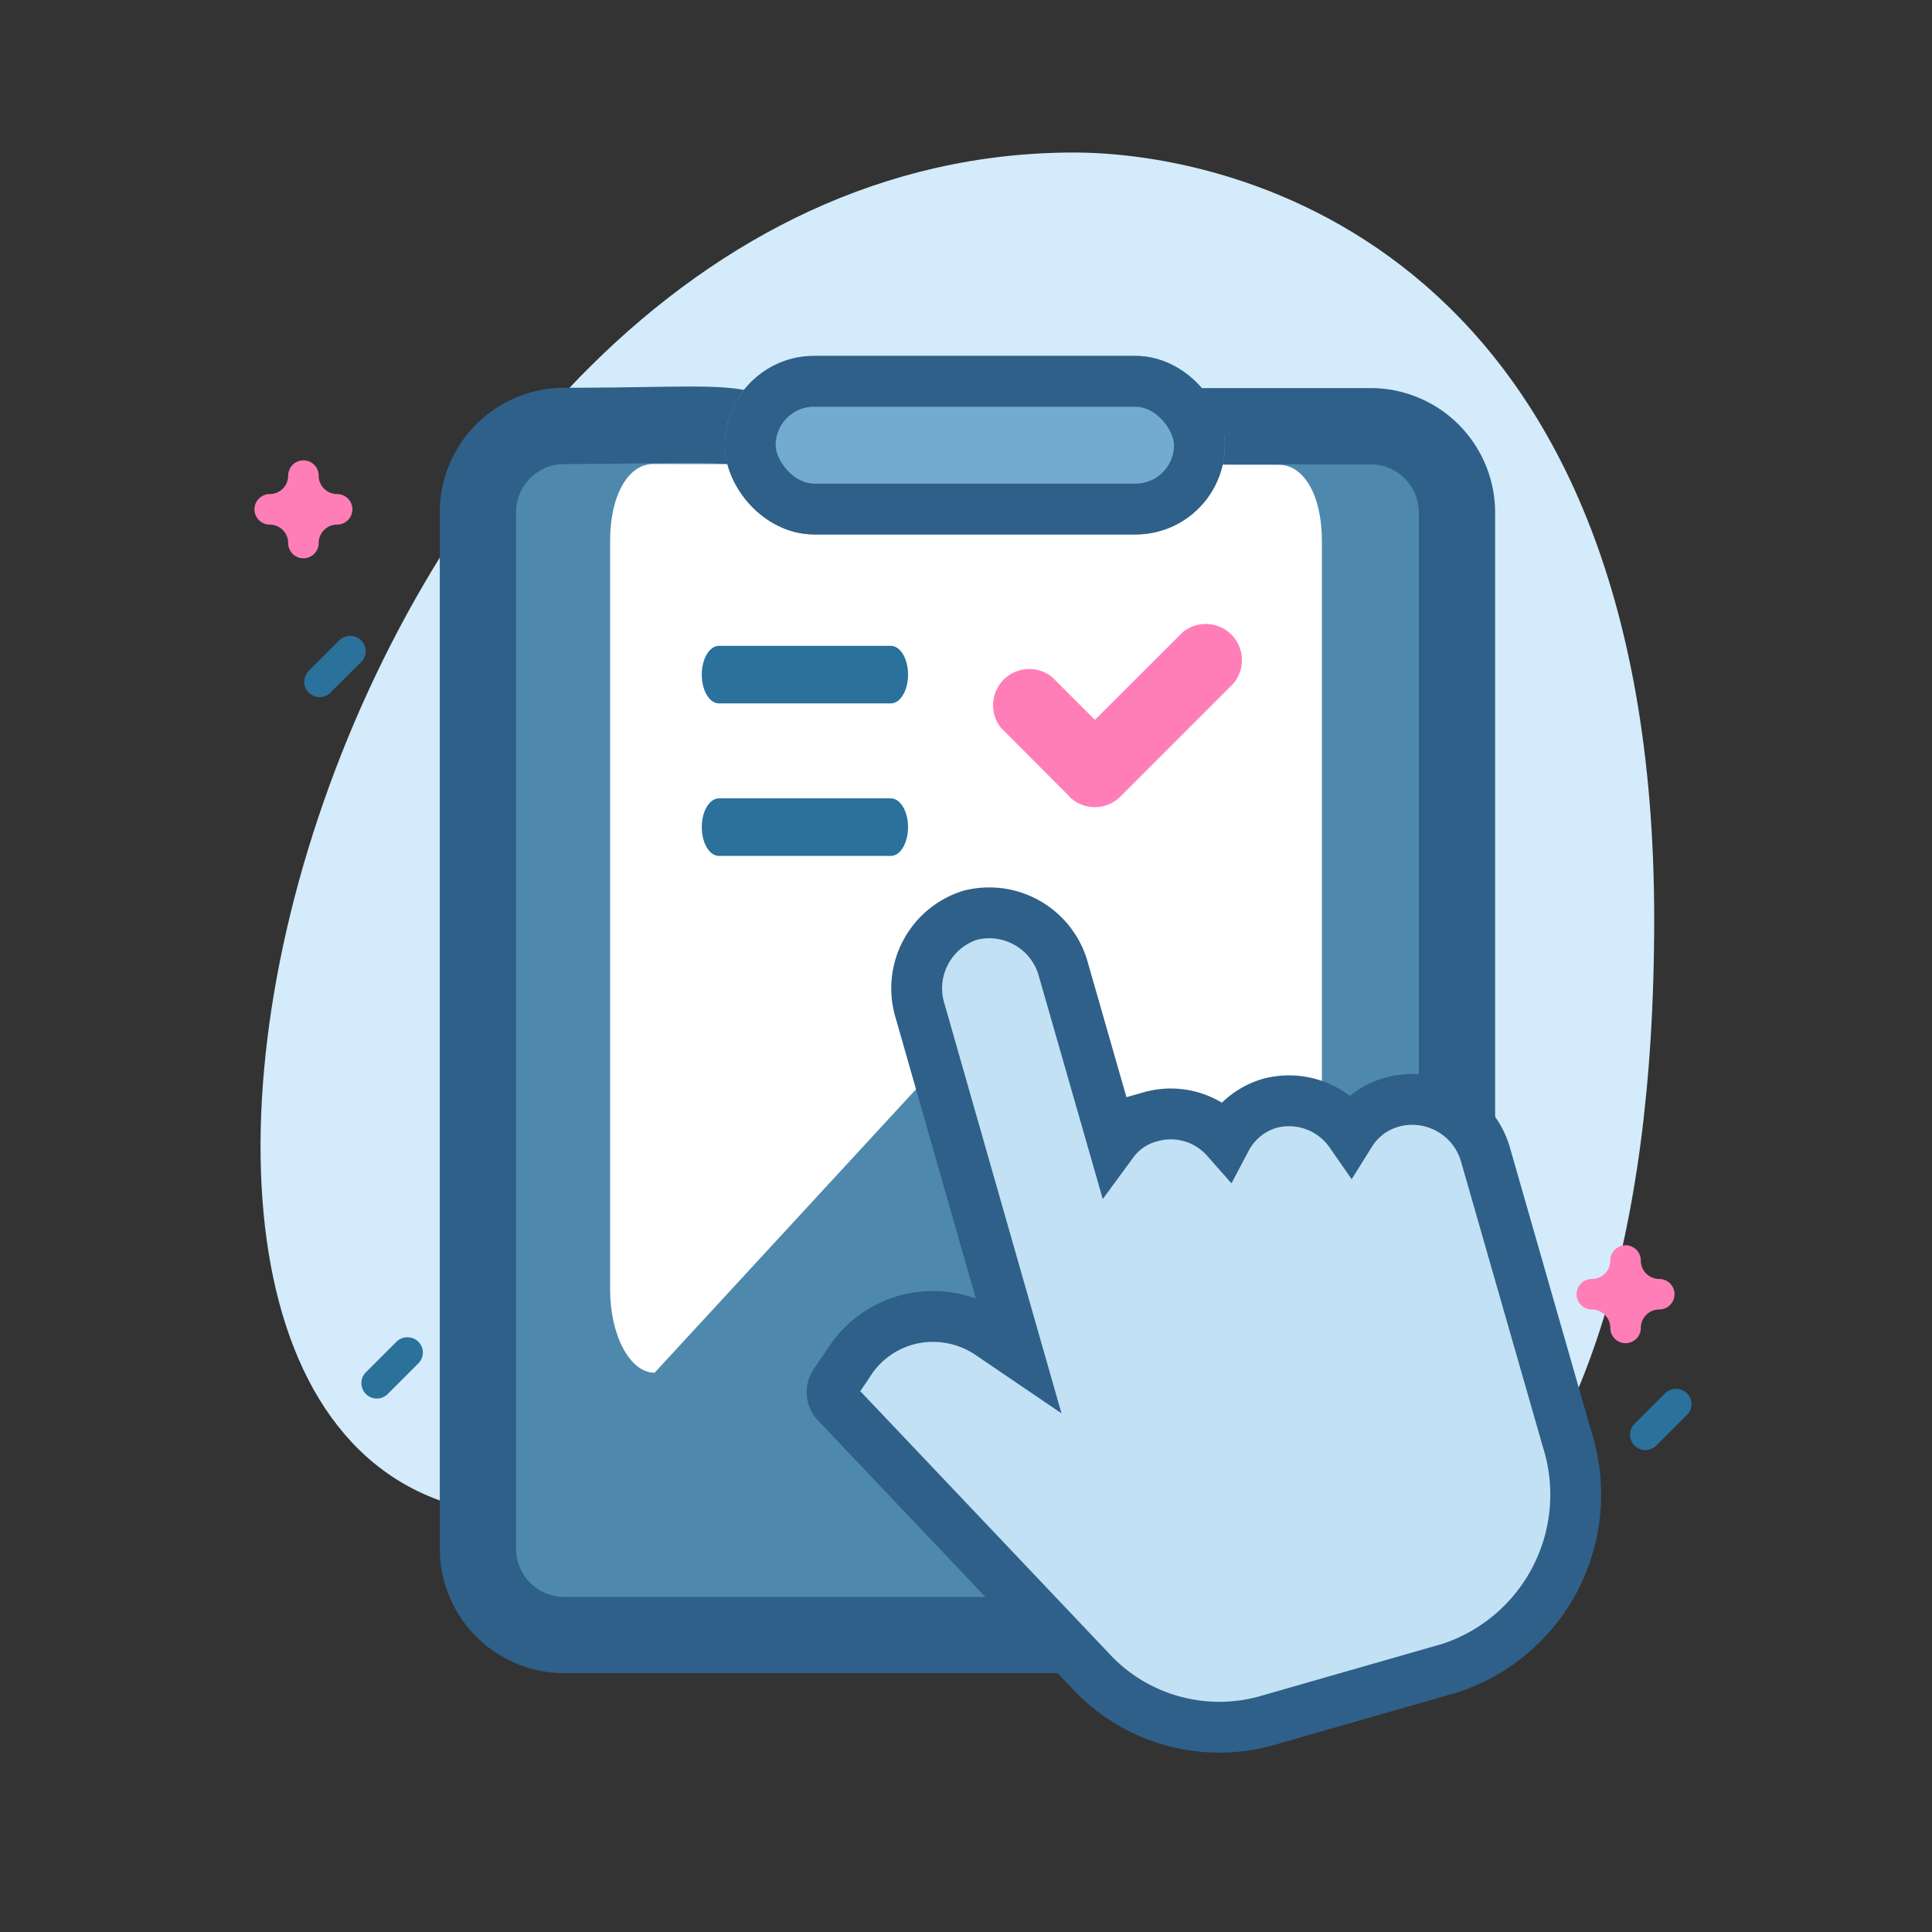 <svg xmlns="http://www.w3.org/2000/svg" width="38" height="38" viewBox="0 0 38 38">
    <rect x="0" y="0" width="38" height="38" fill="#333333" stroke="none"/>
    <defs>
        <linearGradient id="linear-gradient" x1="-.743" x2="-.44" y1=".083" y2=".185" gradientUnits="objectBoundingBox">
            <stop offset="0" stop-color="#f3f7ff"/>
            <stop offset="1" stop-color="#cdd9ff"/>
        </linearGradient>
        <style>
            .cls-2{fill:#ff7eb8}.cls-3{fill:#2a719b}.cls-9{fill:none}
        </style>
    </defs>
    <g id="Bookings" transform="translate(-1380 -531)">
        <g id="Group_12027" transform="translate(23 284)">
            <g id="Group_12016" transform="translate(1362 254)">
                <g id="Group_11979">
                    <g id="Group_9859">
                        <g id="Group_9871">
                            <path id="Path_2687" fill="#d3ebfa" d="M22.1 3.074C16.067 3.074 11.923 0 9.015 0S0 1.644 0 14.8s8.216 15.08 11.414 15.08C26.391 29.881 32.789 3.074 22.1 3.074z" transform="rotate(180 13.768 12.94)"/>
                            <path id="Path_1742" d="M396.121 45.13a.3.3 0 0 1 .3.3.363.363 0 0 0 .363.363.3.3 0 0 1 0 .6.363.363 0 0 0-.363.363.3.3 0 1 1-.6 0 .363.363 0 0 0-.363-.363.3.3 0 0 1 0-.6.363.363 0 0 0 .363-.363.3.3 0 0 1 .3-.3z" class="cls-2" transform="translate(-395.153 -43.075)"/>
                            <path id="Path_2578" d="M60.623 416.172a.3.3 0 0 1 .3.3.363.363 0 0 0 .363.363.3.3 0 0 1 0 .6.363.363 0 0 0-.363.363.3.3 0 1 1-.6 0 .363.363 0 0 0-.363-.363.3.3 0 0 1 0-.6.363.363 0 0 0 .363-.363.3.3 0 0 1 .3-.3z" class="cls-2" transform="translate(-33.65 -398.679)"/>
                            <path id="Path_1744" d="M451.779 82.339a.3.3 0 0 1 .214.516l-.6.6a.3.3 0 1 1-.428-.428l.6-.6a.3.3 0 0 1 .214-.088z" class="cls-3" transform="translate(-449.893 -76.832)"/>
                            <path id="Path_1745" d="M88.561 40.13a.3.3 0 0 1 .214.516l-.6.6a.3.3 0 0 1-.428-.428l.6-.6a.3.3 0 0 1 .214-.088z" class="cls-3" transform="translate(-60.598 -19.813)"/>
                            <path id="Path_2720" d="M88.561 40.13a.3.3 0 0 1 .214.516l-.6.6a.3.3 0 0 1-.428-.428l.6-.6a.3.3 0 0 1 .214-.088z" class="cls-3" transform="translate(-85.55 -20.827)"/>
                        </g>
                    </g>
                </g>
                <path id="Path_4041" fill="url(#linear-gradient)" d="M49.5 53.708H33.7a1.7 1.7 0 0 1-1.7-1.699V31.626a1.7 1.7 0 0 1 1.693-1.7c4.38 0 3.951-.388 3.951 1.7a.565.565 0 0 0 .564.566h6.773a.565.565 0 0 0 .564-.566v-1.132a.565.565 0 0 1 .564-.566H49.5a1.7 1.7 0 0 1 1.693 1.7v20.381a1.7 1.7 0 0 1-1.693 1.699z" transform="translate(-27.009 -28.549)"/>
                <path id="Path_4042" fill="#4e89ad" stroke="#2e6089" stroke-width="1.5px" d="M47.552 53.71H31.7a1.7 1.7 0 0 1-1.7-1.7V31.628a1.7 1.7 0 0 1 1.7-1.7c4.174 0 3.994-.35 3.964 1.622v-.626h7.927V30.5a.566.566 0 0 1 .566-.566h3.4a1.7 1.7 0 0 1 1.7 1.7v20.377a1.7 1.7 0 0 1-1.705 1.699z" transform="translate(-25.6 -28.551)"/>
                <path id="Path_4370" fill="#fff" d="M.846.126l12.31.016c.483 0 .844.591.844 1.494v14.728c0 .9-.392 1.636-.875 1.636L6.91 11.455.875 18C.392 18 0 17.267 0 16.364V1.636C0 .733.363.126.846.126z" transform="translate(7 2)"/>
                <path id="Path_4048" d="M73.589 54.175l-1.334-1.335a.712.712 0 0 1 1-1.007l.832.832 1.722-1.718a.712.712 0 0 1 1 1.007l-2.22 2.22a.712.712 0 0 1-1.007 0z" class="cls-2" transform="translate(-57.552 -45.507)"/>
                <g id="Rectangle_2614" fill="#73aacf" stroke="#2e6089" transform="translate(9.256)">
                    <rect width="9.835" height="3.512" stroke="none" rx="1.756"/>
                    <rect width="8.835" height="2.512" x=".5" y=".5" class="cls-9" rx="1.256"/>
                </g>
                <path id="Path_4371" d="M45.719 71.132h-3.381c-.187 0-.338-.253-.338-.566s.151-.566.338-.566h3.381c.187 0 .338.253.338.566s-.151.566-.338.566z" class="cls-3" transform="translate(-33.197 -64.297)"/>
                <path id="Path_4373" d="M45.719 71.132h-3.381c-.187 0-.338-.253-.338-.566s.151-.566.338-.566h3.381c.187 0 .338.253.338.566s-.151.566-.338.566z" class="cls-3" transform="translate(-33.197 -61.297)"/>
                <g id="Group_11977" transform="rotate(-16 31.527 -11.485)">
                    <g id="tap" transform="translate(3.356 5.322)">
                        <path id="Path_4369" fill="#c2e1f4" stroke="#2e6089" d="M12.186 5.821h-.026a1.4 1.4 0 0 0-.945.359 1.474 1.474 0 0 0-1.369-1 1.42 1.42 0 0 0-1.015.437 1.453 1.453 0 0 0-1.3-.829h-.024a1.331 1.331 0 0 0-.835.278V1.544A1.512 1.512 0 0 0 5.2 0a1.509 1.509 0 0 0-1.462 1.543l-.007 6.99-.4-.48a2 2 0 0 0-1.41-.741 1.963 1.963 0 0 0-1.471.52l-.344.285a.306.306 0 0 0-.076.377l3.346 6.433a3.45 3.45 0 0 0 3.038 1.909h3.771a3.591 3.591 0 0 0 3.464-3.7v-2.142-3.64a1.5 1.5 0 0 0-1.463-1.533zm-5.766 10.4z"/>
                    </g>
                </g>
            </g>
        </g>
        <path id="Rectangle_2676" d="M0 0H38V38H0z" class="cls-9" transform="translate(1380 531)"/>
    </g>
</svg>
